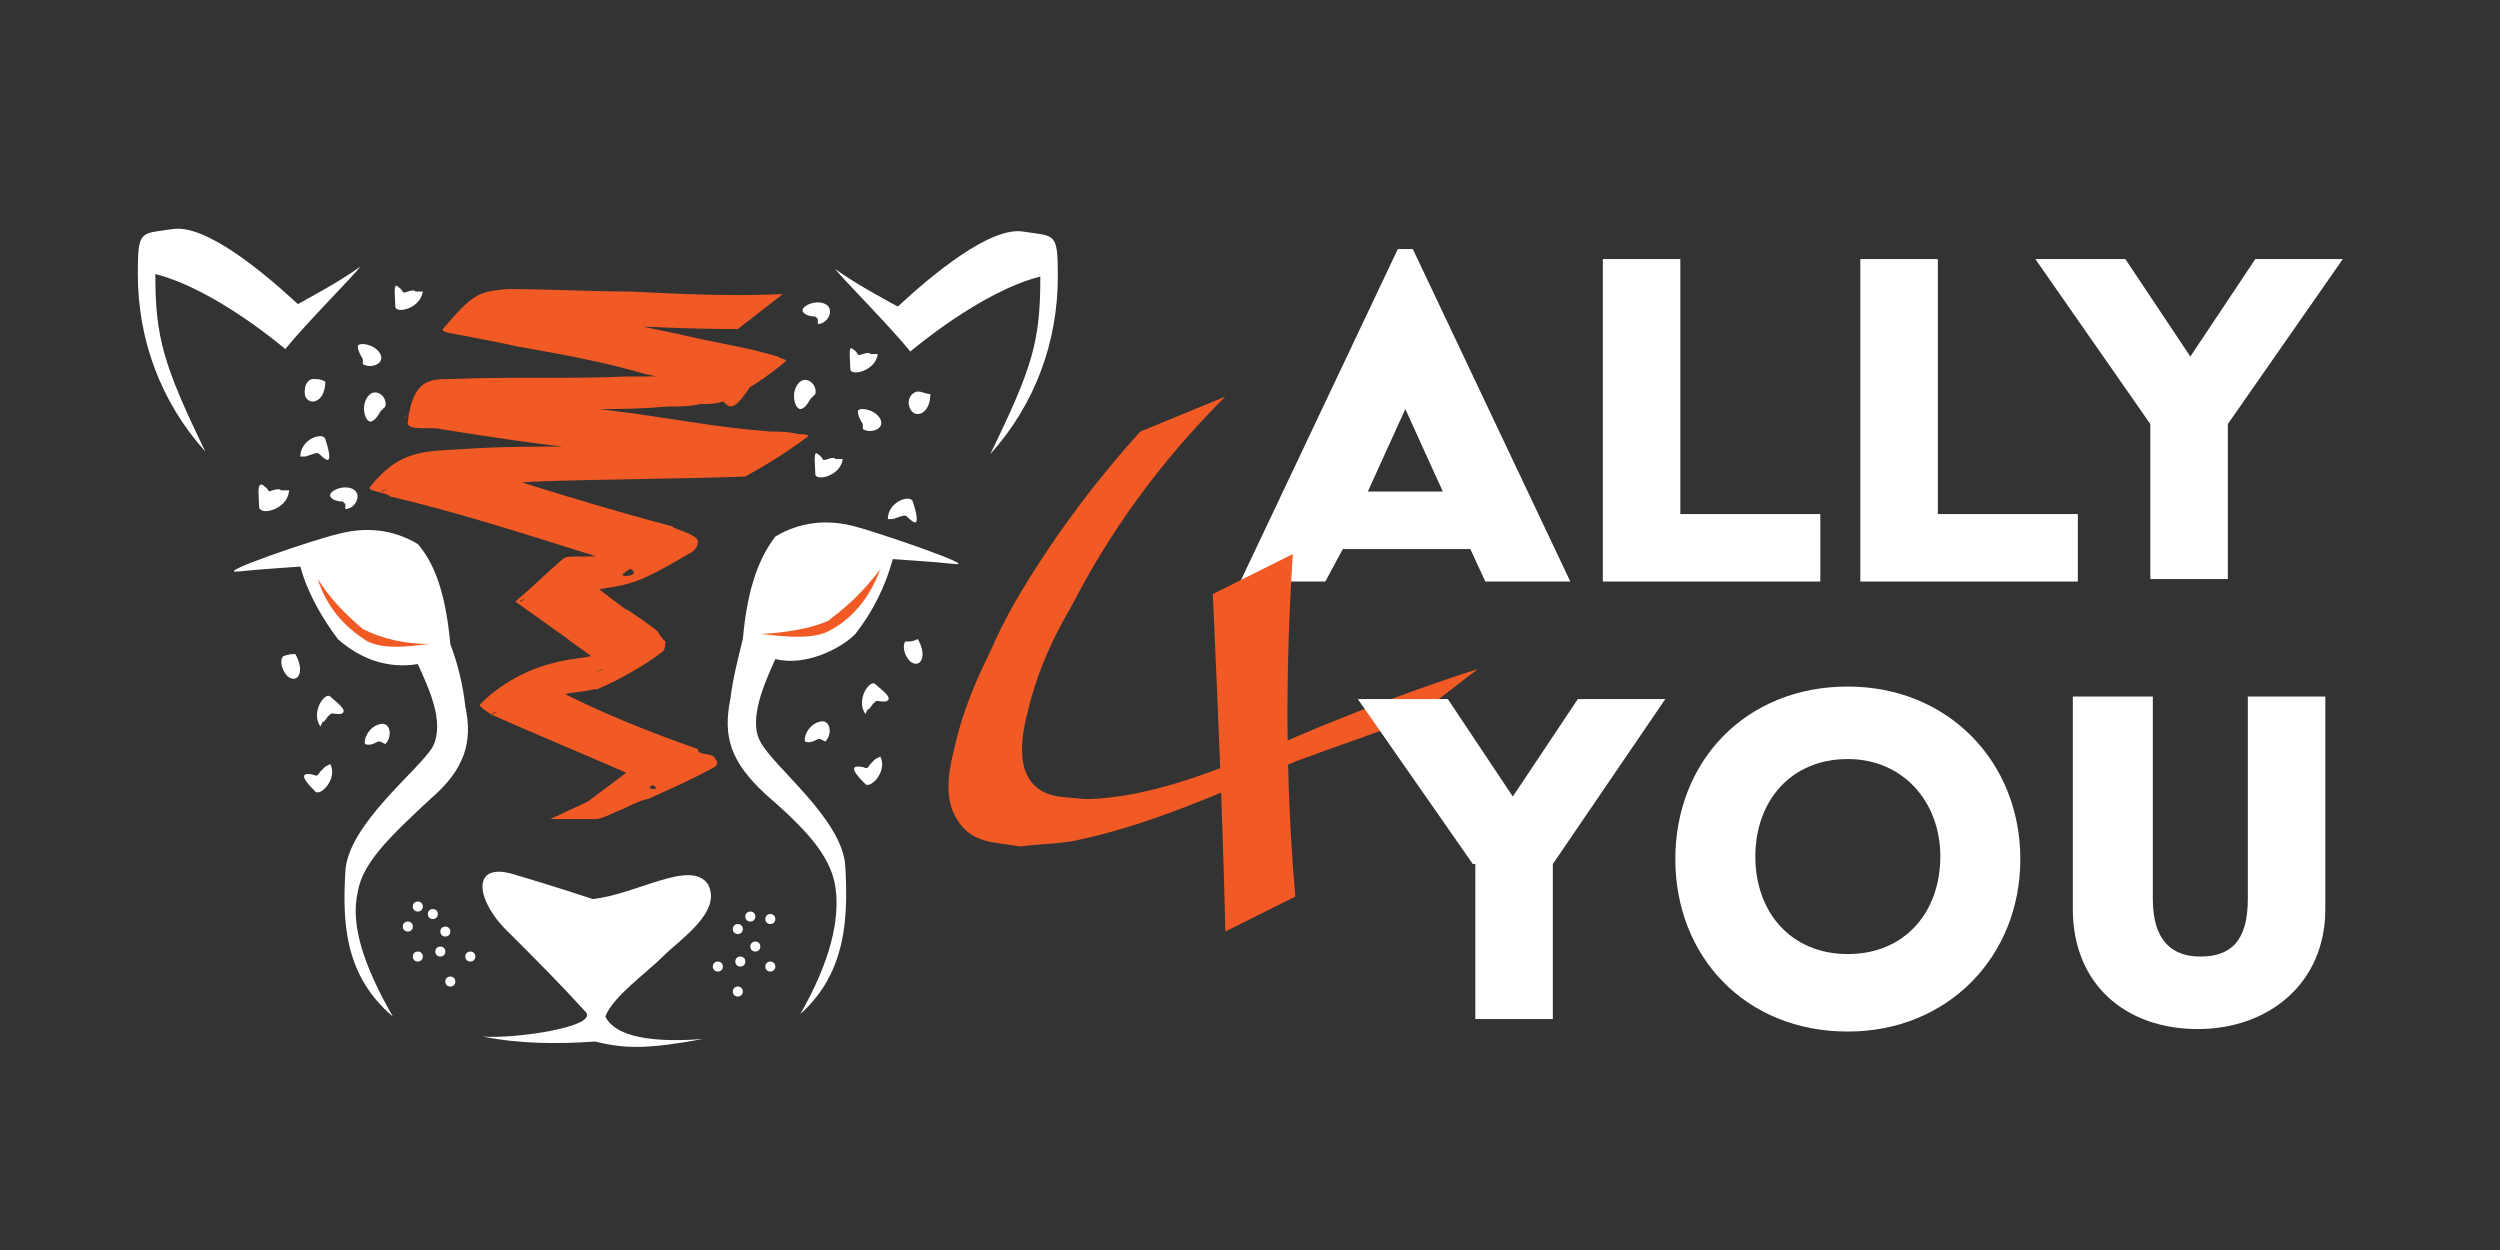 <?xml version="1.0" encoding="utf-8"?>
<!-- Generator: Adobe Illustrator 25.2.2, SVG Export Plug-In . SVG Version: 6.00 Build 0)  -->
<svg version="1.1" id="Calque_1" xmlns="http://www.w3.org/2000/svg" xmlns:xlink="http://www.w3.org/1999/xlink" x="0px" y="0px"
	 viewBox="0 0 100 50" style="enable-background:new 0 0 100 50;" xml:space="preserve">
<rect x="0" y="0" width="100" height="50" fill="#333333" stroke="none"/>
<style type="text/css">
	.st0{fill:#FFFFFF;}
	.st1{opacity:0.65;fill:#FFFFFF;enable-background:new    ;}
	.st2{fill:#F15A24;}
	.st3{enable-background:new    ;}
	.st4{fill:#FFFFFF;stroke:#FFFFFF;stroke-width:9.700000e-02;stroke-miterlimit:11.339;}
</style>
<g id="logoallysansfond_1_" transform="translate(0.013 1.562)">
	<path id="path118_1_" class="st0" d="M18,24.2c-0.2-2.2-0.7-3.3-1.3-4c-1-0.6-2.1-0.7-3.2-0.4c-0.9,0.2-5,1.6-4,1.5
		c0.9-0.1,2.6-0.2,2.5-0.2c0.3,1.1,0.9,2.1,1.5,2.9c0.9,0.8,2,1.2,3.2,1c0.4,0.9,1.1,2.3,0.6,3.3c-0.5,0.9-3.4,3.1-3.5,5
		c-0.1,1.9-0.1,4.1,1.9,5.8c-1.2-2.1-1.7-3.7-1.4-5c0.2-1.2,1.4-2.3,2.9-3.7c1.4-1.2,1.7-2.3,1.4-3.7C18.5,25.8,18.3,25,18,24.2z"/>
	<ellipse id="path122_1_" class="st1" cx="13.8" cy="20.8" rx="0.6" ry="0.6"/>
	<path id="path124_1_" class="st2" d="M14.5,23.6c-0.7-0.6-1.3-1.2-1.8-2c0.3,1,1,1.9,2,2.5c0.8,0.4,2.2,0.1,2.5,0.1
		C16.2,24.2,15.3,24,14.5,23.6L14.5,23.6z"/>
	<path id="path118-7_1_" class="st0" d="M29.7,24c0.2-2.2,0.7-3.3,1.3-4.1c1-0.6,2.1-0.7,3.2-0.4c0.8,0.2,4.9,1.6,4,1.5
		s-2.6-0.2-2.5-0.2c-0.3,1.1-0.8,2.1-1.5,3c-0.6,0.6-2,1.3-3.2,1c-0.4,0.9-1.1,2.4-0.6,3.3c0.5,1,3.3,3.1,3.4,5
		c0.1,1.9,0.1,4.2-1.8,5.9c1.2-2.1,1.6-3.8,1.4-5.1s-1.3-2.4-2.8-3.7c-1.4-1.3-1.7-2.3-1.4-3.8C29.3,25.6,29.5,24.8,29.7,24L29.7,24
		z"/>
	<ellipse id="path122-4_1_" class="st1" cx="33.9" cy="20.6" rx="0.7" ry="0.7"/>
	<path id="path124-9_1_" class="st2" d="M33.2,23.2c0.8-0.6,1.4-1.2,2-2c-0.4,1.1-1.1,2-2.1,2.5c-0.8,0.4-2.4,0.1-2.7,0.1
		C32.4,23.7,33.3,23.2,33.2,23.2z"/>
	<path id="path154_1_" class="st0" d="M23.7,34.4c1.8-0.2,3.9-1.6,4.6-0.6c0.6,1.1-1.1,2.2-1.8,2.9c-0.7,0.7-2,1.6-2.3,2.4
		c0.5,1,2.5,1,3.9,0.9c-2.2,0.4-3.1,0.4-4.3,0.1c-1.5,0.1-3,0.1-4.5-0.2c1.3,0.1,4.7-0.4,4.1-1c-1-1.1-2-2.1-3-3.1
		c-1.4-1.3-1.6-2.9,0.1-2.4C22.2,33.9,23.7,34.4,23.7,34.4L23.7,34.4z"/>
	<path id="path156_1_" class="st0" d="M11.4,12.4c0.8-1,2.8-3,3-3.3c-0.8,0.6-2.5,1.5-2.5,1.5c-1.4-1.3-3.7-3.2-5-3s-1.4,0-1.4,1.8
		c0,2.6,0.9,5.1,2.7,7.1c-1.7-3.5-2-4.6-2-7.1C8.6,10,11.4,12.4,11.4,12.4z"/>
	<path id="path156-2_1_" class="st0" d="M36.4,12.5c-0.8-1-2.8-3-3-3.3c0.8,0.6,2.5,1.5,2.5,1.5c1.4-1.3,3.7-3.2,5-3s1.4,0,1.4,1.8
		c0,2.6-0.9,5.1-2.7,7.1c1.7-3.5,2-4.5,2-7.1C39.2,10.1,36.4,12.5,36.4,12.5z"/>
	<path id="path207_1_" class="st2" d="M31.3,10.2c-2,0.1-4.1,0-6.1-0.1c-1.6,0-3.2-0.1-4.9-0.1c-1.2,0.1-1.4,0.2-2.6,1.6
		c-0.1,0.1,0.4,0.2,0.5,0.2c0.5,0.1,2.1,0.4,2.5,0.5c1.7,0.3,3.4,0.6,5.1,1.1c1,0.2,2,0.5,2.9,0.8c0.5,0.7,0.6,0.9,1.8-1.1
		c0.2-0.3-0.7,0.1-1,0.2c-0.4,0.1-0.9,0.1-1.3,0.1c-1.1,0.1-2.1,0.1-3.2,0.1c-2.3,0.1-4.7,0-7,0.1c-0.8,0-1.5,0-1.7,1.7
		c-0.1,0.4,0.9,0.2,1.3,0.3c1.9,0.3,3.8,0.6,5.8,0.8c1.7,0.2,3.5,0.5,5.2,0.7c0.3,0.1,0.7,0.1,1,0.2c0.1,0,0.2,0.2,0.3,0.1
		c0.6-0.4,1.1-0.9,1.6-1.4c-0.3,0-0.7,0.1-1,0.1c-2.5,0.2-5,0.2-7.5,0.2c-1.5,0-3,0-4.5,0.1s-2.5,0-3.7,1.5
		c-0.2,0.2,0.6,0.2,0.8,0.4c3,0.7,6,1.7,8.9,2.6c0.2,0.1,0.4,0.2,0.7,0.3c0.1,0,0.2,0.2,0.1,0.2c-0.1,0.1-0.5,0.1-0.4,0
		c0.5-0.4,1.1-0.6,1.5-1.1c0.2-0.2-0.5,0.1-0.8,0.2c-0.3,0-0.5,0.1-0.8,0.1c-0.6,0.1-1.2,0.1-1.8,0.1c-0.2,0-0.4,0-0.5,0.1
		c-0.7,0.6-1.3,1.2-1.9,1.7c0.7,0.5,1.4,1,2.1,1.5c0.1,0.1,1,0.7,1.2,0.9c0.1,0.1,0.1,0.2,0.2,0.3c-1,0.5,0.8-0.4,1.5-1
		c0.2-0.2-0.5,0.1-0.7,0.2c-0.7,0.2-1.3,0.3-2,0.4c-1.4,0.2-2.7,0.8-3.7,1.8c-0.1,0.1,0.3,0.3,0.4,0.4c2,0.9,4,1.7,6,2.6
		c-0.7-0.2,0.8,0.2,0.6,0.4c-0.1,0-0.3,0-0.2-0.1c0.6-0.4,1.3-0.7,1.8-1.2c0.2-0.2-0.4,0.1-0.7,0.1c-0.3,0-0.5,0.1-0.8,0.1
		s-0.5,0-0.8,0.1l-2,1.5L22,31.2c0.6,0,1.2,0,1.8,0c0.3,0,0.8-0.3,1.1-0.4c0,0,0.8-0.4,1-0.4c0.9-0.4,1.8-0.8,2.7-1.3
		c0.1-0.1,0.1-0.2,0-0.3c-0.1-0.3-0.7-0.1-0.7-0.4c-2-0.7-4-1.5-5.9-2.5c-0.9-0.5-0.1-0.1-2.3,1.1c-0.1,0,0.1-0.1,0.2-0.1
		c0.4-0.2,0.9-0.2,1.3-0.4c0.7-0.2,1.3-0.3,2-0.4c0.2,0,0.5-0.1,0.7-0.1c0.9-0.4,1.8-0.9,2.6-1.5c0.1-0.1,0.1-0.3,0.1-0.4
		c-0.1-0.1-0.2-0.2-0.3-0.4c-0.1-0.1-1.2-0.9-1.3-0.9c-0.7-0.5-1.3-1-1.9-1.5c-0.8,0.4-1.5,0.8-2.3,1.2c-0.1,0,0.1-0.1,0.2-0.1
		s0.2-0.1,0.4-0.1c0.6-0.1,1.3-0.1,1.9-0.2c2-0.3,2-0.2,4.4-1.6c0.1-0.1,0.2-0.2,0.2-0.4c0-0.3-1-0.5-1-0.6c-3-0.8-5.9-1.7-8.9-2.7
		c-1.3,0-0.4-0.1-2.7,1.3c-0.1,0,0.1-0.1,0.2-0.1c0.4-0.1,0.9-0.1,1.3-0.1c1.5-0.1,3.1-0.1,4.6-0.2c2.8-0.1,5.6-0.1,8.4-0.2
		c0.9-0.5,1.7-1,2.5-1.6c0.1-0.1-0.3-0.1-0.4-0.1c-0.4-0.1-0.7-0.1-1.1-0.1c-1.2-0.1-2-0.2-3.3-0.4c-0.7-0.1-1.3-0.2-2-0.3
		c-1.5-0.2-2.5-0.3-4-0.6c-0.5-0.1-1.1-0.2-1.6-0.3c-0.4-0.1-0.8-0.4-1.1-0.3c-1.2,0.3-3.5,1.9-2.4,1.2c2.4-0.2,4.8-0.2,7.2-0.2
		c1.4,0,1.8,0,3.1-0.1c0.4,0,0.9,0,1.3-0.1c0.3,0,0.6,0,0.9-0.1c0.9-0.4,1.8-1,2.5-1.6c0.1-0.1-0.2-0.1-0.3-0.2
		c-1-0.3-2.1-0.5-3.1-0.7c-1.7-0.4-3.4-0.7-5.1-1.1c-0.8-0.2-1.5-0.3-2.3-0.6c-0.1,0-0.3-0.2-0.4-0.1c-0.8,0.4-1.5,0.8-2.2,1.3
		c-0.2,0.1,1-0.4,0.6-0.1c1.7-0.1,3.3-0.1,5,0c2,0.1,3.9,0.2,5.9,0.2L31.3,10.2L31.3,10.2z"/>
	<g class="st3">
		<path class="st0" d="M55.9,8.4h0.6l6.3,13.3h-3.4l-0.6-1.3h-5.1L53,21.7h-3.4L55.9,8.4z M57.7,18.1l-1.5-3.3h0l-1.5,3.3H57.7z"/>
		<path class="st0" d="M64.1,8.8h3.1V19h5.6v2.7h-8.7V8.8z"/>
		<path class="st0" d="M74.4,8.8h3.1V19h5.6v2.7h-8.7V8.8z"/>
		<path class="st0" d="M86,15.4l-4.6-6.6H85l2.6,3.9l2.6-3.9h3.5l-4.6,6.6v6.2H86V15.4z"/>
	</g>
	<path id="path229_1_" class="st2" d="M45.6,15.7c-1.9,2.1-3.6,4.4-5,6.8c-0.4,0.7-0.7,1.3-1,2c-0.6,1.2-1.1,2.4-1.4,3.7
		c-0.2,0.8-0.5,2,0,2.9c0.6,1.1,1.5,1,2.6,1.2c0.7-0.1,1.3-0.1,2-0.2c3.1-0.6,6.1-2,9-3.2c1.6-0.6,3.1-1.1,4.7-1.7l2.6-2l0,0
		c-1.6,0.5-3.2,1.1-4.8,1.7c-0.5,0.2-1,0.4-1.5,0.6c-2.4,1-4.9,2.2-7.5,2.7c-0.6,0.1-1.2,0.2-1.9,0.2c-0.9-0.1-1.8,0-2.3-0.9
		c-0.4-0.7-0.2-1.9,0-2.6c0.3-1.3,0.8-2.5,1.4-3.6c0.4-0.7,0.7-1.3,1.1-2c1.5-2.6,3.3-4.9,5.4-7L45.6,15.7L45.6,15.7z"/>
	<path id="path231_1_" class="st2" d="M48.5,22.2c0.2,4.5,0.4,9,0.5,13.5l2.8-1.4l0,0c-0.4-4.6-0.4-9.1-0.1-13.7L48.5,22.2
		L48.5,22.2z"/>
	<g class="st3">
		<path class="st0" d="M58.9,33l-4.6-6.6h3.6l2.6,3.9l2.6-3.9h3.5L62.1,33v6.2h-3.1V33z"/>
		<path class="st0" d="M73.9,25.9c4,0,6.9,3,6.9,6.9s-2.9,6.9-6.9,6.9c-4.1,0-6.9-3-6.9-6.9S69.8,25.9,73.9,25.9z M73.9,36.6
			c2.3,0,3.7-1.7,3.7-3.9c0-2.2-1.5-3.9-3.7-3.9c-2.3,0-3.7,1.7-3.7,3.9C70.2,34.9,71.6,36.6,73.9,36.6z"/>
		<path class="st0" d="M83,26.3h3.1v8.1c0,1.7,0.8,2.3,1.9,2.3c1.2,0,1.9-0.6,1.9-2.3v-8.1h3.1v8.5c0,3-2.3,4.8-5.1,4.8
			c-2.9,0-5-1.8-5-4.8V26.3z"/>
	</g>
	<path id="path859-3-8_1_" class="st0" d="M12,16.7c0-0.7,0.9-1,1-0.7s0.3,1,0,0.8s-0.2-0.3-0.5-0.2c-0.3,0.1-0.3,0.1-0.3,0.1
		L12,16.7z"/>
	<path id="path859-3-8-4_1_" class="st4" d="M11.5,18.1c-0.1,0.7-1.1,0.9-1.1,0.6s-0.1-1,0.1-0.8c0.3,0.2,0.1,0.3,0.4,0.2
		c0.3-0.1,0.3,0,0.3,0L11.5,18.1z"/>
	<path id="path923_1_" class="st0" d="M15.4,14.7c0.1-0.4-0.4-0.8-0.7-0.4c-0.3,0.4-0.1,1,0.1,1c0.2,0,0.4-0.4,0.4-0.4l0.1-0.1
		L15.4,14.7z"/>
	<path id="path923-0_1_" class="st0" d="M14.5,13c0.3,0.2,0.9,0,0.7-0.4s-0.9-0.5-0.9-0.3s0.2,0.5,0.2,0.5V13L14.5,13z"/>
	<path id="path859-3-8-4-9_1_" class="st0" d="M16.9,10.1c-0.1,0.7-1.1,0.9-1.1,0.6c0-0.3-0.1-1,0.1-0.8c0.3,0.2,0.1,0.3,0.4,0.2
		s0.3,0,0.3,0H16.9z"/>
	<path id="path923-04_1_" class="st0" d="M13.8,18.8c0.4,0,0.7-0.6,0.3-0.8c-0.4-0.2-1,0.1-0.9,0.3c0.1,0.2,0.5,0.2,0.5,0.2l0.1,0.1
		L13.8,18.8z"/>
	<path id="path985_1_" class="st0" d="M13,13.7c0,0.8-0.6,1-0.8,0.6c-0.1-0.4,0.1-0.7,0.3-0.7S12.8,13.6,13,13.7z"/>
	<path id="path859-3-8-5_1_" class="st0" d="M35.5,19.2c0-0.7,0.9-1,1-0.7s0.3,1,0,0.8S36.3,19,36,19.1c-0.3,0.1-0.3,0.1-0.3,0.1
		L35.5,19.2z"/>
	<path id="path859-3-8-4-6_1_" class="st0" d="M33.7,16.8c-0.1,0.7-1.1,0.9-1.1,0.6s-0.1-1,0.1-0.8c0.3,0.2,0.1,0.3,0.4,0.2
		c0.3-0.1,0.3,0,0.3,0L33.7,16.8z"/>
	<path id="path923-3_1_" class="st0" d="M32.6,14.2c0.1-0.4-0.4-0.8-0.7-0.4s-0.1,1,0.1,1c0.2,0,0.4-0.4,0.4-0.4l0.1-0.1L32.6,14.2z
		"/>
	<path id="path923-0-4_1_" class="st0" d="M34.5,15.6c0.3,0.2,0.9,0,0.7-0.4s-0.9-0.5-0.9-0.3s0.2,0.5,0.2,0.5V15.6L34.5,15.6z"/>
	<path id="path859-3-8-4-9-0_1_" class="st0" d="M35.1,12.6C35,13.3,34,13.5,34,13.2s-0.1-1,0.1-0.8c0.3,0.2,0.1,0.3,0.4,0.2
		c0.3-0.1,0.3,0,0.3,0L35.1,12.6z"/>
	<path id="path923-04-6_1_" class="st0" d="M32.7,11.4c0.4,0,0.7-0.6,0.3-0.8s-1,0.1-0.9,0.3s0.5,0.2,0.5,0.2l0.1,0.1L32.7,11.4z"/>
	<path id="path985-0_1_" class="st0" d="M37.2,14.2c0,0.8-0.6,1-0.8,0.6s0.1-0.7,0.3-0.7S37,14.2,37.2,14.2z"/>
	<path id="path859-3-8-7_1_" class="st0" d="M12.8,27.5c-0.4-0.6,0.2-1.4,0.4-1.2c0.2,0.2,0.8,0.6,0.4,0.7c-0.4,0-0.3-0.1-0.5,0.1
		c-0.2,0.3-0.2,0.2-0.2,0.2L12.8,27.5z"/>
	<path id="path859-3-8-4-8_1_" class="st0" d="M13.2,29c0.3,0.6-0.4,1.3-0.6,1.1c-0.2-0.2-0.7-0.7-0.3-0.7s0.3,0.2,0.5-0.1
		c0.2-0.2,0.2-0.2,0.2-0.2L13.2,29z"/>
	<path id="path923-04-0_1_" class="st0" d="M15.4,28.2c0.3-0.3,0.2-0.9-0.2-0.8c-0.5,0.1-0.7,0.7-0.6,0.8c0.2,0.1,0.5-0.1,0.5-0.1
		h0.1L15.4,28.2z"/>
	<path id="path985-4_1_" class="st0" d="M11.8,24.6c0.4,0.7,0.1,1.2-0.3,0.9c-0.3-0.3-0.3-0.7-0.2-0.8
		C11.5,24.6,11.7,24.6,11.8,24.6z"/>
	<path id="path859-3-8-7-0_1_" class="st0" d="M34.6,27c-0.4-0.6,0.2-1.4,0.4-1.2c0.2,0.2,0.8,0.6,0.4,0.7c-0.4,0-0.3-0.1-0.5,0.1
		c-0.2,0.3-0.2,0.2-0.2,0.2L34.6,27z"/>
	<path id="path859-3-8-4-8-0_1_" class="st0" d="M35.2,28.7c0.3,0.6-0.4,1.3-0.6,1.1c-0.2-0.2-0.7-0.7-0.3-0.7s0.3,0.2,0.5-0.1
		c0.2-0.2,0.2-0.2,0.2-0.2L35.2,28.7z"/>
	<path id="path923-04-0-9_1_" class="st0" d="M33,28.1c0.3-0.3,0.2-0.9-0.2-0.8c-0.5,0.1-0.7,0.7-0.6,0.8c0.2,0.1,0.5-0.1,0.5-0.1
		h0.1L33,28.1z"/>
	<path id="path985-4-7_1_" class="st0" d="M36.7,24c0.4,0.7,0.1,1.2-0.3,0.9c-0.3-0.3-0.3-0.7-0.2-0.8C36.4,24.1,36.5,24.1,36.7,24z
		"/>
	<ellipse id="path1095_1_" class="st0" cx="17.3" cy="35" rx="0.2" ry="0.2"/>
	<ellipse id="path1095-3_1_" class="st0" cx="16.7" cy="34.7" rx="0.2" ry="0.2"/>
	<ellipse id="path1095-3-6_1_" class="st0" cx="18.8" cy="36.7" rx="0.2" ry="0.2"/>
	<ellipse id="path1095-3-6-9_1_" class="st0" cx="16.7" cy="36.7" rx="0.2" ry="0.2"/>
	<ellipse id="path1095-3-6-8_1_" class="st0" cx="17.8" cy="35.7" rx="0.2" ry="0.2"/>
	<ellipse id="path1095-3-6-6_1_" class="st0" cx="16.3" cy="35.5" rx="0.2" ry="0.2"/>
	<ellipse id="path1095-3-6-95_1_" class="st0" cx="17.6" cy="36.5" rx="0.2" ry="0.2"/>
	<ellipse id="path1095-3-6-951_1_" class="st0" cx="18" cy="37.7" rx="0.2" ry="0.2"/>
	<ellipse id="path1095-8_1_" class="st0" cx="30" cy="35.1" rx="0.2" ry="0.2"/>
	<ellipse id="path1095-3-3_1_" class="st0" cx="30.8" cy="35.2" rx="0.2" ry="0.2"/>
	<ellipse id="path1095-3-6-7_1_" class="st0" cx="28.7" cy="37.1" rx="0.2" ry="0.2"/>
	<ellipse id="path1095-3-6-9-1_1_" class="st0" cx="30.8" cy="37.1" rx="0.2" ry="0.2"/>
	<ellipse id="path1095-3-6-8-2_1_" class="st0" cx="29.5" cy="35.6" rx="0.2" ry="0.2"/>
	<ellipse id="path1095-3-6-6-6_1_" class="st0" cx="30.2" cy="36.3" rx="0.2" ry="0.2"/>
	<ellipse id="path1095-3-6-95-1_1_" class="st0" cx="29.6" cy="36.9" rx="0.2" ry="0.2"/>
	<ellipse id="path1095-3-6-951-7_1_" class="st0" cx="29.5" cy="38.1" rx="0.2" ry="0.2"/>
</g>
</svg>
